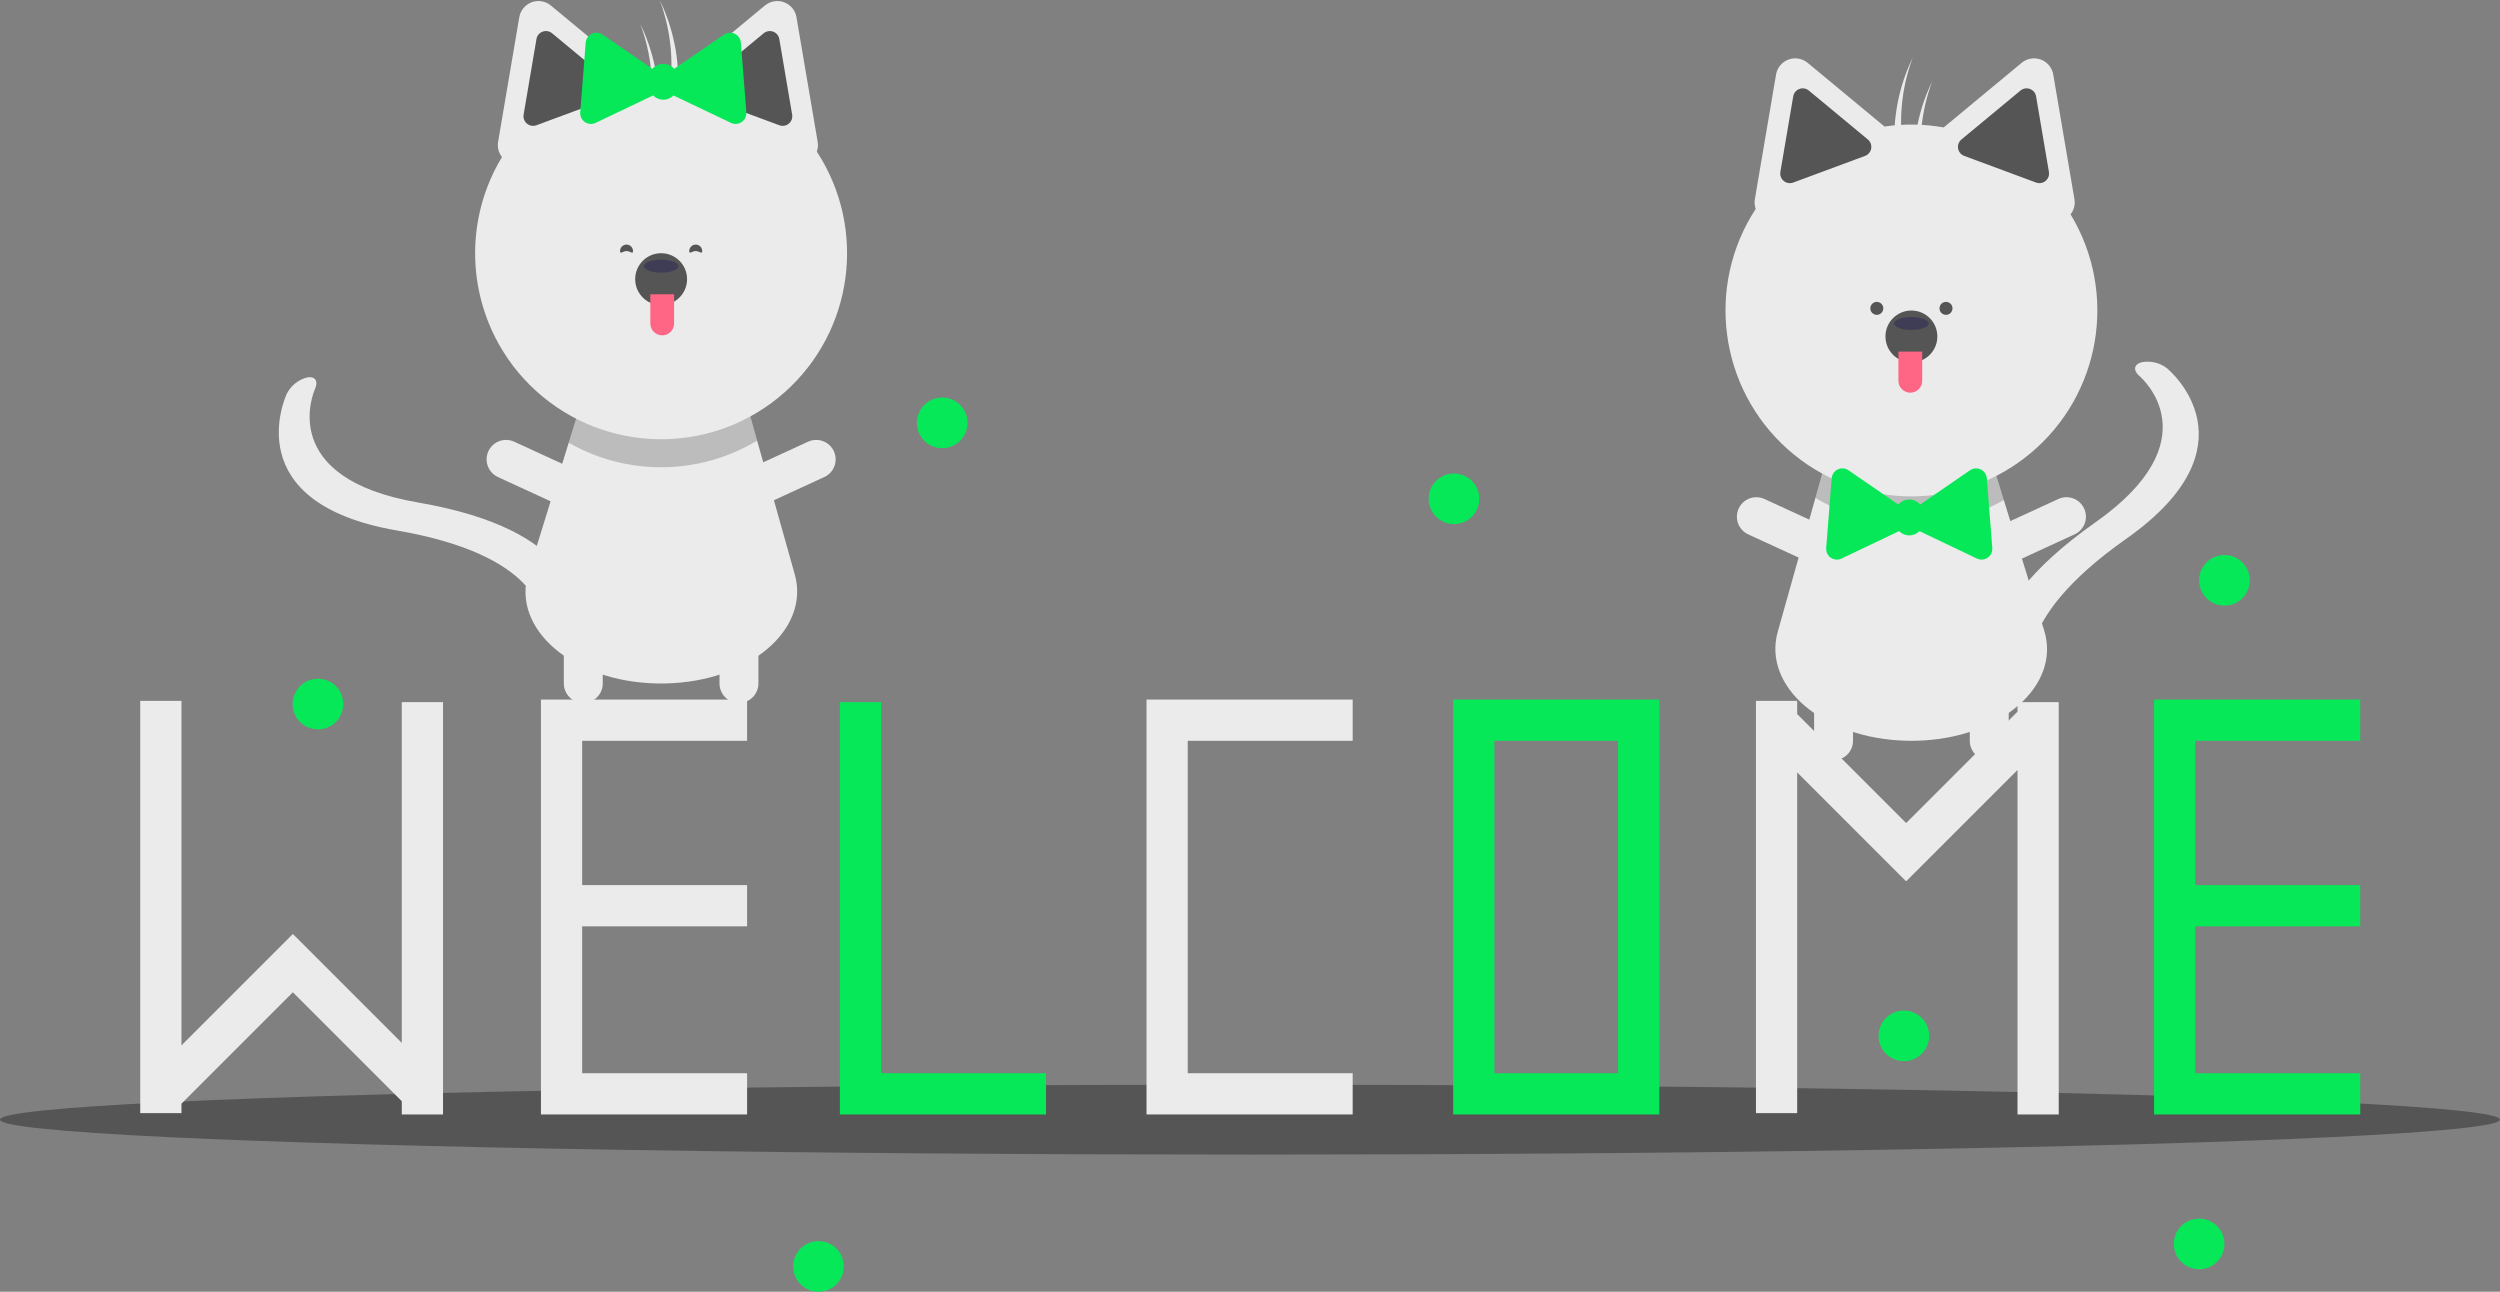 <?xml version="1.0" encoding="UTF-8" standalone="no"?><!-- Generator: Gravit.io --><svg xmlns="http://www.w3.org/2000/svg" xmlns:xlink="http://www.w3.org/1999/xlink" style="isolation:isolate" viewBox="0 0 889.076 459.38" width="889.076pt" height="459.38pt"><rect x="0" y="0" width="889.076" height="459.38" fill="#808080" stroke="none"/><defs><clipPath id="_clipPath_z6En6oAeeLBERr1mgRI0i5Csr4HejFPN"><rect width="889.076" height="459.38"/></clipPath></defs><g clip-path="url(#_clipPath_z6En6oAeeLBERr1mgRI0i5Csr4HejFPN)"><ellipse vector-effect="non-scaling-stroke" cx="444.538" cy="398.169" rx="444.538" ry="12.435" fill="rgb(85,85,85)"/><path d=" M 681.445 263.431 C 680.884 263.439 680.322 263.447 679.753 263.447 C 679.184 263.447 678.623 263.439 678.062 263.431 C 648.304 262.755 626.736 244.162 632.226 224.654 L 645.613 177.066 L 648.996 165.024 L 708.973 166.047 L 712.617 177.827 L 726.965 224.193 C 733.04 243.808 711.472 262.755 681.445 263.431 Z " fill="rgb(235,235,235)"/><g opacity="0.2"><path d=" M 712.617 177.827 C 691.794 189.73 666.161 189.439 645.613 177.066 L 648.996 165.024 L 708.973 166.047 L 712.617 177.827 Z " fill="rgb(0,0,0)"/></g><path d=" M 710.086 226.233 C 712.677 216.577 721.192 202.648 745.073 185.854 C 786.72 156.559 761.876 134.594 760.799 133.674 C 758.541 131.744 758.874 129.576 761.575 128.835 C 764.748 128.201 768.041 128.968 770.609 130.938 C 771.957 132.054 803.068 158.621 756.072 191.672 C 713.777 221.422 722.769 240.842 722.872 241.028 C 724.006 243.105 722.189 244.767 718.81 244.744 C 715.43 244.722 711.77 243.022 710.633 240.947 C 710.394 240.508 707.673 235.223 710.086 226.233 Z " fill="rgb(235,235,235)"/><path d=" M 652.072 270.367 C 650.237 270.367 648.477 269.638 647.179 268.34 C 645.881 267.042 645.152 265.282 645.152 263.447 L 645.152 233.459 C 645.152 229.637 648.25 226.538 652.072 226.538 C 655.894 226.538 658.992 229.637 658.992 233.459 L 658.992 263.447 C 658.992 265.282 658.263 267.042 656.966 268.34 C 655.668 269.638 653.908 270.367 652.072 270.367 L 652.072 270.367 Z " fill="rgb(235,235,235)"/><path d=" M 658.14 199.174 C 657.373 200.841 655.975 202.136 654.253 202.772 C 652.532 203.409 650.628 203.335 648.96 202.568 L 621.717 190.034 C 618.25 188.434 616.733 184.327 618.33 180.858 C 619.926 177.388 624.031 175.868 627.502 177.46 L 654.745 189.995 C 656.413 190.762 657.707 192.16 658.344 193.881 C 658.98 195.603 658.907 197.507 658.14 199.174 L 658.14 199.174 Z " fill="rgb(235,235,235)"/><path d=" M 701.367 199.174 C 702.134 200.841 703.532 202.136 705.254 202.772 C 706.975 203.409 708.879 203.335 710.546 202.568 L 737.789 190.034 C 741.262 188.437 742.781 184.327 741.184 180.855 C 739.586 177.383 735.477 175.863 732.004 177.46 L 704.761 189.995 C 703.094 190.762 701.8 192.16 701.163 193.881 C 700.526 195.603 700.6 197.507 701.367 199.174 Z " fill="rgb(235,235,235)"/><path d=" M 707.435 270.367 C 709.27 270.367 711.03 269.638 712.328 268.34 C 713.626 267.042 714.355 265.282 714.355 263.447 L 714.355 233.459 C 714.355 229.637 711.257 226.538 707.435 226.538 C 703.613 226.538 700.514 229.637 700.514 233.459 L 700.514 263.447 C 700.514 265.282 701.243 267.042 702.541 268.34 C 703.839 269.638 705.599 270.367 707.435 270.367 L 707.435 270.367 Z " fill="rgb(235,235,235)"/><path d=" M 736.356 76.225 C 737.565 74.701 738.065 72.733 737.729 70.816 L 733.963 48.659 L 730.196 26.502 C 729.782 24.067 728.101 22.038 725.785 21.179 C 723.47 20.32 720.872 20.762 718.97 22.338 L 701.665 36.678 L 691.239 45.318 C 684.286 44.081 677.179 43.974 670.192 45 L 660.149 36.678 L 642.844 22.338 C 640.942 20.762 638.344 20.32 636.028 21.179 C 633.713 22.038 632.031 24.067 631.617 26.502 L 627.851 48.659 L 624.085 70.816 C 623.883 71.981 623.987 73.178 624.386 74.29 C 606.517 101.683 611.361 138.024 635.781 159.78 C 660.2 181.536 696.857 182.17 722.014 161.27 C 747.171 140.37 753.267 104.218 736.356 76.225 L 736.356 76.225 Z " fill="rgb(235,235,235)"/><path d=" M 641.109 31.418 C 640.699 31.418 640.292 31.492 639.907 31.636 C 638.757 32.055 637.921 33.062 637.723 34.271 L 633.156 61.141 C 632.951 62.346 633.405 63.569 634.346 64.349 C 635.288 65.13 636.574 65.348 637.721 64.923 L 663.274 55.443 C 664.42 55.018 665.252 54.014 665.457 52.808 C 665.662 51.603 665.209 50.38 664.267 49.6 L 664.267 49.599 L 643.281 32.209 C 642.672 31.699 641.904 31.419 641.109 31.418 Z " fill="rgb(85,85,85)"/><path d=" M 720.704 31.418 C 719.91 31.419 719.141 31.699 718.532 32.209 L 697.546 49.6 C 696.605 50.38 696.151 51.603 696.356 52.808 C 696.561 54.014 697.394 55.018 698.54 55.443 L 724.093 64.923 C 725.24 65.348 726.526 65.13 727.467 64.349 C 728.409 63.569 728.863 62.346 728.658 61.141 L 724.091 34.271 C 723.892 33.062 723.057 32.055 721.906 31.636 C 721.522 31.492 721.115 31.418 720.704 31.418 L 720.704 31.418 Z " fill="rgb(85,85,85)"/><circle vector-effect="non-scaling-stroke" cx="679.753" cy="119.658" r="9.227" fill="rgb(85,85,85)"/><ellipse vector-effect="non-scaling-stroke" cx="679.753" cy="115.044" rx="6.151" ry="2.307" fill="rgb(63,61,86)"/><path d=" M 675.14 125.04 L 683.598 125.04 L 683.598 135.421 C 683.598 137.756 681.705 139.65 679.369 139.65 L 679.369 139.65 C 677.033 139.65 675.14 137.756 675.14 135.421 L 675.14 125.04 L 675.14 125.04 Z " fill="rgb(255,101,132)"/><path d=" M 680.267 20.38 C 679.823 21.299 679.393 22.229 678.988 23.178 C 674.216 34.307 672.606 46.537 674.337 58.522 C 675.203 57.265 676.112 55.957 677.038 54.634 C 675.056 43.131 676.17 31.309 680.267 20.38 L 680.267 20.38 Z " fill="rgb(235,235,235)"/><path d=" M 687.187 28.838 C 686.744 29.757 686.313 30.687 685.908 31.636 C 681.136 42.765 679.527 54.995 681.257 66.98 C 682.123 65.724 683.033 64.415 683.958 63.092 C 681.976 51.59 683.091 39.767 687.187 28.838 L 687.187 28.838 Z " fill="rgb(235,235,235)"/><path d=" M 708.523 194.889 L 707.548 182.491 L 706.573 170.093 C 706.466 168.73 705.64 167.528 704.407 166.94 C 703.173 166.351 701.72 166.466 700.593 167.24 L 690.344 174.283 L 682.859 179.426 C 681.891 178.293 680.475 177.64 678.984 177.64 C 677.494 177.64 676.078 178.293 675.11 179.426 L 667.625 174.283 L 657.376 167.24 C 656.249 166.466 654.796 166.351 653.562 166.94 C 652.329 167.528 651.503 168.73 651.396 170.093 L 650.421 182.491 L 649.446 194.889 C 649.339 196.251 649.967 197.567 651.093 198.341 C 652.219 199.115 653.673 199.23 654.907 198.641 L 666.131 193.286 L 675.354 188.887 C 676.312 189.858 677.62 190.405 678.984 190.405 C 680.349 190.405 681.657 189.858 682.615 188.887 L 691.838 193.286 L 703.062 198.641 C 704.296 199.23 705.75 199.115 706.876 198.341 C 708.002 197.567 708.63 196.251 708.523 194.889 L 708.523 194.889 Z " fill="rgb(7,232,89)"/><circle vector-effect="non-scaling-stroke" cx="667.451" cy="109.662" r="2.307" fill="rgb(85,85,85)"/><circle vector-effect="non-scaling-stroke" cx="692.056" cy="109.662" r="2.307" fill="rgb(85,85,85)"/><path d=" M 233.425 243.052 C 233.987 243.059 234.548 243.067 235.117 243.067 C 235.686 243.067 236.247 243.059 236.809 243.052 C 266.566 242.375 288.134 223.783 282.644 204.275 L 269.257 156.686 L 265.874 144.645 L 205.898 145.667 L 202.253 157.447 L 187.905 203.814 C 181.831 223.429 203.399 242.375 233.425 243.052 Z " fill="rgb(235,235,235)"/><g opacity="0.2"><path d=" M 202.253 157.447 C 223.077 169.351 248.71 169.059 269.257 156.686 L 265.874 144.645 L 205.898 145.667 L 202.253 157.447 Z " fill="rgb(0,0,0)"/></g><path d=" M 197.5 200.214 C 191.026 192.595 177.37 183.649 148.599 178.688 C 98.422 170.032 111.479 139.548 112.058 138.256 C 113.273 135.545 112.044 133.728 109.286 134.215 C 106.146 134.999 103.498 137.101 102.021 139.981 C 101.279 141.566 84.529 178.891 141.148 188.654 C 192.105 197.444 192.287 218.844 192.273 219.056 C 192.138 221.419 194.491 222.143 197.536 220.677 C 200.58 219.211 203.161 216.108 203.301 213.746 C 203.329 213.247 203.527 207.306 197.5 200.214 Z " fill="rgb(235,235,235)"/><path d=" M 262.798 249.987 C 264.634 249.988 266.394 249.258 267.692 247.961 C 268.99 246.663 269.719 244.903 269.719 243.067 L 269.719 213.079 C 269.714 209.26 266.617 206.167 262.798 206.167 C 258.98 206.167 255.883 209.26 255.878 213.079 L 255.878 243.067 C 255.878 244.903 256.607 246.663 257.905 247.961 C 259.203 249.258 260.963 249.988 262.798 249.987 L 262.798 249.987 Z " fill="rgb(235,235,235)"/><path d=" M 256.731 178.794 C 257.498 180.462 258.896 181.756 260.617 182.393 C 262.339 183.029 264.243 182.956 265.91 182.189 L 293.153 169.655 C 295.402 168.623 296.929 166.469 297.158 164.006 C 297.387 161.542 296.283 159.144 294.263 157.715 C 292.244 156.286 289.615 156.044 287.368 157.081 L 260.125 169.615 C 258.458 170.382 257.163 171.78 256.527 173.502 C 255.89 175.223 255.963 177.127 256.731 178.794 Z " fill="rgb(235,235,235)"/><path d=" M 213.503 178.794 C 212.736 180.462 211.338 181.756 209.617 182.393 C 207.895 183.029 205.991 182.956 204.324 182.189 L 177.081 169.655 C 174.832 168.623 173.305 166.469 173.076 164.006 C 172.847 161.542 173.951 159.144 175.971 157.715 C 177.99 156.286 180.62 156.044 182.866 157.081 L 210.109 169.615 C 211.776 170.382 213.071 171.78 213.707 173.502 C 214.344 175.223 214.271 177.127 213.503 178.794 L 213.503 178.794 Z " fill="rgb(235,235,235)"/><path d=" M 207.436 249.987 C 205.6 249.988 203.84 249.258 202.542 247.961 C 201.245 246.663 200.515 244.903 200.515 243.067 L 200.515 213.079 C 200.52 209.26 203.617 206.167 207.436 206.167 C 211.255 206.167 214.352 209.26 214.356 213.079 L 214.356 243.067 C 214.356 244.903 213.627 246.663 212.329 247.961 C 211.031 249.258 209.271 249.988 207.436 249.987 L 207.436 249.987 Z " fill="rgb(235,235,235)"/><path d=" M 290.484 53.91 C 290.883 52.798 290.987 51.601 290.786 50.437 L 287.019 28.28 L 283.253 6.123 C 282.839 3.688 281.158 1.659 278.842 0.8 C 276.527 -0.059 273.929 0.382 272.027 1.958 L 254.722 16.299 L 244.679 24.621 C 237.692 23.595 230.585 23.702 223.632 24.938 L 213.206 16.299 L 195.9 1.958 C 193.999 0.382 191.401 -0.059 189.085 0.8 C 186.77 1.659 185.088 3.688 184.674 6.123 L 180.908 28.28 L 177.141 50.437 C 176.805 52.353 177.305 54.322 178.515 55.845 C 161.581 83.846 167.67 120.02 192.837 140.935 C 218.003 161.85 254.681 161.216 279.111 139.444 C 303.54 117.673 308.375 81.309 290.484 53.91 L 290.484 53.91 Z " fill="rgb(235,235,235)"/><path d=" M 271.589 11.83 L 250.604 29.22 L 250.603 29.22 C 249.662 30.001 249.208 31.224 249.413 32.429 C 249.618 33.634 250.45 34.639 251.597 35.064 L 277.15 44.543 C 278.296 44.969 279.583 44.75 280.524 43.97 C 281.466 43.19 281.92 41.967 281.715 40.761 L 277.147 13.891 C 276.949 12.683 276.114 11.675 274.963 11.256 C 274.579 11.113 274.172 11.039 273.761 11.038 C 272.967 11.04 272.198 11.32 271.589 11.83 Z " fill="rgb(85,85,85)"/><path d=" M 192.964 11.256 C 191.813 11.675 190.978 12.683 190.78 13.891 L 186.213 40.761 C 186.008 41.967 186.462 43.19 187.403 43.97 C 188.345 44.75 189.631 44.969 190.777 44.543 L 216.331 35.064 C 217.477 34.639 218.309 33.634 218.514 32.429 C 218.719 31.224 218.265 30.001 217.324 29.22 L 196.338 11.83 C 195.729 11.32 194.961 11.04 194.166 11.038 C 193.756 11.039 193.349 11.113 192.964 11.256 Z " fill="rgb(85,85,85)"/><circle vector-effect="non-scaling-stroke" cx="235.117" cy="99.278" r="9.227" fill="rgb(85,85,85)"/><ellipse vector-effect="non-scaling-stroke" cx="235.117" cy="94.665" rx="6.151" ry="2.307" fill="rgb(63,61,86)"/><path d=" M 235.501 119.27 L 235.501 119.27 C 234.38 119.27 233.304 118.825 232.511 118.032 C 231.718 117.238 231.272 116.163 231.272 115.041 L 231.272 104.661 L 239.731 104.661 L 239.731 115.041 C 239.731 116.163 239.285 117.238 238.492 118.032 C 237.699 118.825 236.623 119.27 235.501 119.27 L 235.501 119.27 Z " fill="rgb(255,101,132)"/><path d=" M 234.604 0 C 235.047 0.92 235.478 1.849 235.883 2.798 C 240.655 13.927 242.264 26.157 240.534 38.142 C 239.668 36.886 238.758 35.577 237.833 34.254 C 239.815 22.752 238.7 10.929 234.604 0 L 234.604 0 Z " fill="rgb(235,235,235)"/><path d=" M 227.683 8.458 C 228.127 9.378 228.557 10.308 228.962 11.256 C 233.734 22.386 235.344 34.615 233.613 46.6 C 232.748 45.344 231.838 44.035 230.912 42.712 C 232.894 31.21 231.78 19.388 227.683 8.458 L 227.683 8.458 Z " fill="rgb(235,235,235)"/><path d=" M 206.347 39.947 L 207.322 27.549 L 208.297 15.151 C 208.404 13.789 209.23 12.587 210.464 11.998 C 211.697 11.41 213.151 11.524 214.277 12.298 L 224.527 19.342 L 232.011 24.485 C 232.98 23.351 234.395 22.699 235.886 22.699 C 237.377 22.699 238.792 23.351 239.761 24.485 L 247.245 19.342 L 257.495 12.298 C 258.621 11.524 260.075 11.41 261.308 11.998 C 262.542 12.587 263.368 13.789 263.475 15.151 L 264.45 27.549 L 265.425 39.947 C 265.532 41.31 264.904 42.626 263.777 43.4 C 262.651 44.174 261.197 44.288 259.964 43.7 L 248.739 38.345 L 239.517 33.945 C 238.558 34.916 237.251 35.463 235.886 35.463 C 234.521 35.463 233.214 34.916 232.255 33.945 L 223.033 38.345 L 211.808 43.7 C 210.575 44.288 209.121 44.174 207.994 43.4 C 206.868 42.626 206.24 41.31 206.347 39.947 Z " fill="rgb(7,232,89)"/><path d=" M 245.113 89.282 C 245.113 90.556 246.146 89.282 247.42 89.282 C 248.694 89.282 249.727 90.556 249.727 89.282 C 249.724 88.01 248.692 86.98 247.42 86.98 C 246.148 86.98 245.116 88.01 245.113 89.282 L 245.113 89.282 Z " fill="rgb(85,85,85)"/><path d=" M 225.121 89.282 C 225.121 90.556 224.088 89.282 222.814 89.282 C 221.54 89.282 220.507 90.556 220.507 89.282 C 220.51 88.01 221.542 86.98 222.814 86.98 C 224.086 86.98 225.118 88.01 225.121 89.282 Z " fill="rgb(85,85,85)"/><path d=" M 481.05 263.451 L 481.05 248.788 L 407.736 248.788 L 407.736 249.705 L 407.736 263.451 L 407.736 381.67 L 407.736 396.333 L 422.399 396.333 L 481.05 396.333 L 481.05 381.67 L 422.399 381.67 L 422.399 263.451 L 481.05 263.451 L 481.05 263.451 Z " fill="rgb(235,235,235)"/><path d=" M 516.791 248.788 L 516.791 396.333 L 590.105 396.333 L 590.105 248.788 L 516.791 248.788 Z  M 575.442 381.67 L 531.453 381.67 L 531.453 263.451 L 575.442 263.451 L 575.442 381.67 Z " fill="rgb(7,232,89)"/><path d=" M 313.344 381.67 L 313.344 249.705 L 298.681 249.705 L 298.681 381.67 L 298.681 396.333 L 313.344 396.333 L 371.995 396.333 L 371.995 381.67 L 313.344 381.67 L 313.344 381.67 Z " fill="rgb(7,232,89)"/><path d=" M 265.69 263.451 L 265.69 248.788 L 192.376 248.788 L 192.376 249.705 L 192.376 263.451 L 192.376 314.771 L 192.376 329.434 L 192.376 381.67 L 192.376 396.333 L 207.039 396.333 L 265.69 396.333 L 265.69 381.67 L 207.039 381.67 L 207.039 329.434 L 265.69 329.434 L 265.69 314.771 L 207.039 314.771 L 207.039 263.451 L 265.69 263.451 L 265.69 263.451 Z " fill="rgb(235,235,235)"/><path d=" M 839.372 263.451 L 839.372 248.788 L 766.058 248.788 L 766.058 249.705 L 766.058 263.451 L 766.058 314.771 L 766.058 329.434 L 766.058 381.67 L 766.058 396.333 L 780.721 396.333 L 839.372 396.333 L 839.372 381.67 L 780.721 381.67 L 780.721 329.434 L 839.372 329.434 L 839.372 314.771 L 780.721 314.771 L 780.721 263.451 L 839.372 263.451 L 839.372 263.451 Z " fill="rgb(7,232,89)"/><path d=" M 142.889 249.705 L 142.889 370.89 L 104.228 332.23 L 104.14 332.319 L 104.058 332.237 L 64.535 371.76 L 64.535 249.247 L 49.872 249.247 L 49.872 395.875 L 64.535 395.875 L 64.535 392.496 L 104.147 352.884 L 142.889 391.627 L 142.889 396.333 L 157.552 396.333 L 157.552 249.705 L 142.889 249.705 L 142.889 249.705 Z " fill="rgb(235,235,235)"/><path d=" M 717.488 249.705 L 717.488 253.083 L 677.876 292.695 L 639.133 253.953 L 639.133 249.247 L 624.47 249.247 L 624.47 395.875 L 639.133 395.875 L 639.133 274.689 L 677.794 313.35 L 677.883 313.261 L 677.964 313.342 L 717.488 273.819 L 717.488 396.333 L 732.15 396.333 L 732.15 249.705 L 717.488 249.705 L 717.488 249.705 Z " fill="rgb(235,235,235)"/><circle vector-effect="non-scaling-stroke" cx="335.076" cy="150.38" r="9" fill="rgb(7,232,89)"/><circle vector-effect="non-scaling-stroke" cx="113.076" cy="250.38" r="9" fill="rgb(7,232,89)"/><circle vector-effect="non-scaling-stroke" cx="291.076" cy="450.38" r="9" fill="rgb(7,232,89)"/><circle vector-effect="non-scaling-stroke" cx="517.076" cy="177.38" r="9" fill="rgb(7,232,89)"/><circle vector-effect="non-scaling-stroke" cx="782.076" cy="442.38" r="9" fill="rgb(7,232,89)"/><circle vector-effect="non-scaling-stroke" cx="791.076" cy="206.38" r="9" fill="rgb(7,232,89)"/><circle vector-effect="non-scaling-stroke" cx="677.076" cy="368.38" r="9" fill="rgb(7,232,89)"/></g></svg>